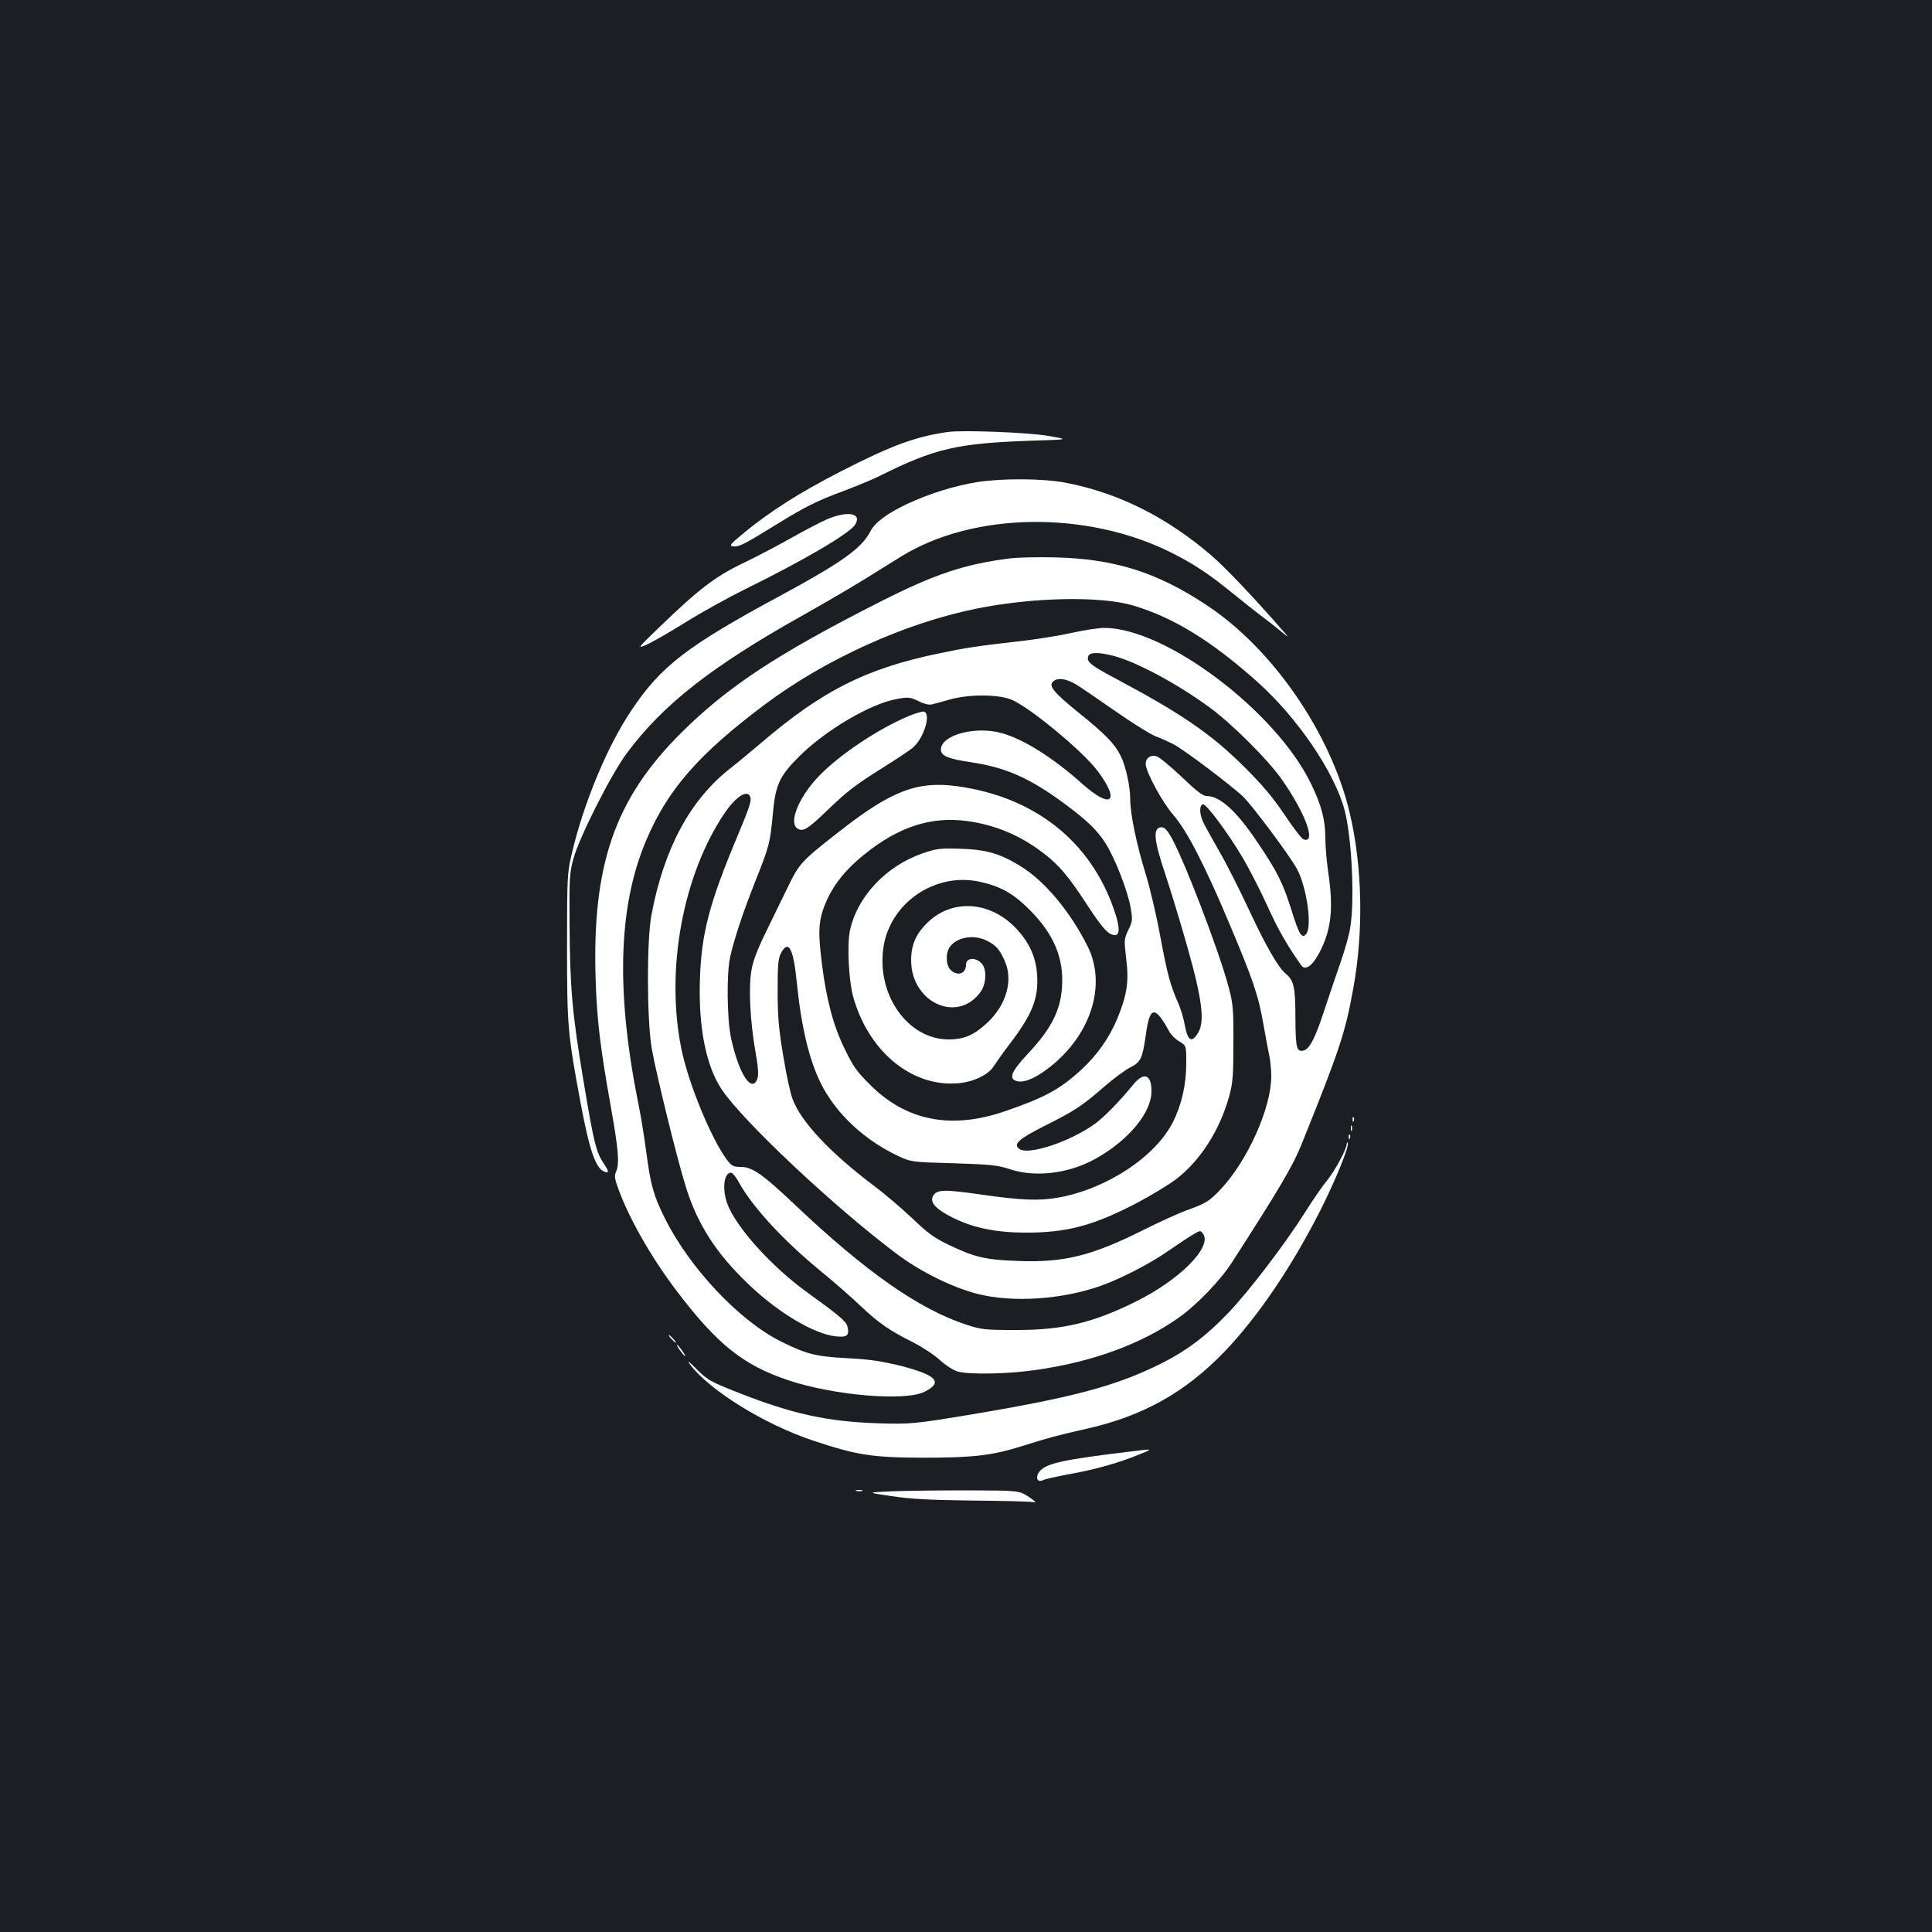 <?xml version="1.0" standalone="no"?>
<!DOCTYPE svg PUBLIC "-//W3C//DTD SVG 20010904//EN"
 "http://www.w3.org/TR/2001/REC-SVG-20010904/DTD/svg10.dtd">
<svg version="1.0" xmlns="http://www.w3.org/2000/svg"
 width="1000pt" height="1000pt" viewBox="0 0 1000 1000"
 preserveAspectRatio="xMidYMid meet">
<rect width="100%" height="100%" fill="#1b1f23"/>
<g transform="translate(0,1000) scale(0.1,-0.1)"
fill="#ffffff" stroke="none">
<path d="M4905 7764 c-167 -24 -292 -70 -555 -205 -209 -107 -366 -207 -498
-316 -73 -60 -79 -68 -58 -71 30 -4 57 10 216 108 157 97 216 127 360 180 63
24 146 58 184 77 284 142 401 169 786 182 195 6 195 6 85 25 -105 18 -443 31
-520 20z"/>
<path d="M5060 7505 c-122 -20 -247 -59 -364 -113 -107 -51 -167 -96 -192
-144 -44 -86 -152 -162 -459 -328 -490 -264 -625 -368 -779 -600 -126 -188
-250 -490 -308 -746 -22 -93 -23 -121 -23 -474 0 -411 3 -448 70 -808 45 -242
78 -339 122 -356 26 -11 26 1 -1 40 -40 59 -52 106 -105 424 -59 352 -71 483
-73 820 -2 234 0 262 20 335 30 111 195 437 276 546 188 253 438 449 911 714
116 65 264 152 330 193 66 41 147 92 180 112 373 230 958 239 1397 20 117 -59
193 -109 316 -209 52 -42 117 -94 145 -115 29 -21 75 -57 102 -80 50 -40 50
-40 11 4 -152 174 -296 325 -366 385 -230 198 -482 324 -752 376 -117 23 -327
24 -458 4z"/>
<path d="M4280 7312 c-36 -16 -118 -59 -184 -96 -65 -37 -177 -96 -250 -131
-146 -70 -230 -135 -436 -334 -115 -111 -115 -111 -55 -84 33 16 123 68 200
116 77 48 214 124 305 169 295 145 535 285 566 332 38 60 -38 74 -146 28z"/>
<path d="M5230 7110 c-235 -29 -391 -81 -675 -225 -534 -271 -789 -439 -1031
-680 -342 -341 -460 -682 -441 -1275 7 -212 23 -346 78 -655 41 -230 46 -298
28 -339 -10 -21 -8 -37 11 -88 55 -153 170 -355 301 -528 210 -277 345 -386
579 -464 235 -79 605 -110 705 -60 98 49 64 86 -121 134 -102 25 -161 34 -279
40 -162 9 -208 20 -340 85 -218 108 -476 382 -604 640 -58 116 -74 173 -96
343 -9 68 -26 176 -39 240 -119 586 -107 1028 38 1371 112 265 274 450 618
707 311 232 723 419 1089 493 292 60 645 67 814 17 211 -63 408 -185 645 -397
206 -185 396 -464 449 -660 37 -137 54 -463 30 -609 -5 -36 -28 -117 -50 -180
-22 -63 -60 -176 -85 -251 -46 -142 -77 -201 -108 -207 -35 -7 -40 14 -41 170
0 159 -8 193 -50 228 -39 32 -104 146 -190 330 -50 107 -118 242 -152 300 -33
58 -70 124 -82 148 -23 45 -25 93 -5 99 16 5 127 -144 204 -273 34 -57 92
-170 129 -251 57 -126 99 -199 175 -308 21 -31 57 -7 94 62 63 119 75 229 47
417 -8 55 -15 134 -15 176 0 97 -20 172 -75 285 -182 375 -753 805 -1069 805
-28 0 -101 -11 -161 -24 -61 -14 -171 -32 -245 -41 -261 -30 -306 -37 -450
-67 -376 -78 -602 -191 -920 -463 -52 -44 -124 -104 -160 -132 -208 -163 -343
-414 -408 -758 -25 -132 -24 -538 1 -690 22 -127 134 -585 179 -725 60 -190
157 -340 322 -497 153 -147 341 -259 453 -270 58 -6 71 5 59 52 -7 26 -38 53
-207 175 -188 136 -371 340 -415 461 -27 77 -17 159 20 159 7 0 23 -19 36 -42
72 -133 232 -307 435 -473 66 -54 157 -134 202 -177 91 -86 147 -125 271 -187
45 -23 107 -63 136 -90 30 -28 72 -54 93 -60 61 -17 266 -13 411 9 291 42 542
135 732 269 93 65 217 194 276 286 251 390 316 500 362 615 195 484 225 574
266 801 55 299 48 636 -19 916 -98 410 -399 847 -740 1071 -257 171 -479 240
-785 247 -85 2 -189 0 -230 -5z m535 -505 c121 -32 339 -150 503 -272 114 -85
292 -263 362 -361 126 -177 187 -343 116 -316 -9 3 -53 61 -98 128 -60 90
-114 153 -207 246 -172 171 -325 276 -665 457 -132 70 -154 88 -143 117 8 21
54 21 132 1z m-195 -148 c19 -11 107 -71 196 -133 88 -62 184 -122 213 -134
29 -11 71 -30 93 -41 55 -28 310 -221 365 -275 54 -55 248 -316 278 -375 50
-98 77 -295 46 -333 -22 -27 -37 -4 -76 122 -45 143 -72 197 -174 349 -111
166 -196 243 -267 243 -18 0 -54 28 -129 100 -57 54 -115 102 -130 106 -31 8
-55 -10 -55 -40 0 -40 86 -199 143 -264 70 -80 164 -262 292 -567 121 -287
149 -369 175 -520 12 -66 25 -138 30 -160 5 -22 10 -70 10 -106 0 -164 -123
-438 -263 -586 -58 -61 -75 -72 -179 -109 -40 -15 -140 -60 -221 -101 -266
-133 -408 -168 -641 -160 -175 6 -230 19 -364 83 -77 37 -111 62 -190 138 -53
50 -144 128 -202 171 -226 171 -374 329 -418 447 -11 29 -33 130 -48 223 -23
138 -29 201 -29 335 0 139 3 170 18 198 39 71 64 23 82 -160 23 -226 64 -397
125 -518 77 -154 224 -291 398 -373 67 -31 67 -32 287 -38 192 -6 229 -10 290
-30 136 -46 313 -23 454 58 167 96 281 236 281 344 0 90 -40 103 -97 32 -65
-80 -146 -163 -193 -198 -126 -92 -347 -167 -394 -132 -34 25 -3 52 134 121
153 77 190 101 305 201 47 41 108 86 135 100 55 28 63 45 81 170 20 148 47
152 121 16 9 -17 33 -41 53 -52 35 -21 35 -21 35 -113 0 -109 -24 -215 -69
-304 -91 -180 -345 -347 -595 -391 -95 -17 -188 -14 -391 15 -199 29 -237 28
-256 -7 -17 -33 15 -68 103 -112 107 -53 224 -77 380 -77 211 0 346 36 568
151 74 39 167 95 207 125 126 97 226 253 275 429 19 69 22 107 22 275 1 174
-2 205 -23 285 -50 192 -245 699 -307 796 -19 30 -31 39 -47 37 -40 -6 -34
-69 23 -238 27 -82 80 -254 116 -382 78 -276 91 -388 54 -446 -32 -51 -52 -40
-67 39 -6 36 -22 90 -36 120 -40 92 -55 147 -92 345 -19 105 -53 249 -75 320
-46 148 -80 311 -80 387 0 69 -24 175 -50 226 -31 62 -81 113 -218 223 -134
109 -159 141 -127 164 24 17 65 11 115 -19z m-338 -77 c89 -34 371 -266 448
-369 121 -160 73 -203 -77 -69 -152 136 -303 231 -417 263 -136 39 -316 -9
-316 -85 0 -32 38 -48 154 -65 182 -27 306 -82 486 -215 116 -86 168 -136 211
-203 49 -76 115 -245 131 -334 11 -65 10 -72 -12 -117 -22 -46 -22 -52 -11
-147 15 -119 5 -185 -44 -307 -41 -100 -103 -189 -184 -265 -114 -105 -191
-147 -397 -218 -280 -97 -513 -51 -700 136 -70 69 -89 97 -132 186 -58 118
-94 253 -117 434 -20 158 -19 214 5 286 37 108 104 199 217 289 175 141 345
196 530 170 146 -20 274 -74 394 -166 80 -61 130 -120 225 -266 82 -126 112
-158 146 -158 25 0 24 44 -3 123 -121 362 -415 594 -818 648 -203 27 -337 -24
-602 -231 -200 -156 -212 -169 -270 -289 -28 -58 -80 -164 -115 -236 -45 -92
-67 -150 -75 -200 -15 -89 -6 -265 21 -417 15 -84 17 -123 10 -142 -29 -77
-96 26 -136 210 -21 98 -24 333 -5 419 20 93 68 236 131 395 72 180 76 197 90
345 13 151 34 198 135 298 136 137 373 276 507 299 59 11 68 10 112 -11 27
-14 56 -21 69 -17 12 3 54 14 92 25 98 28 245 28 317 1z m-1349 -504 c8 -21
-2 -51 -71 -216 -140 -335 -181 -491 -189 -723 -9 -249 30 -452 112 -575 107
-162 579 -606 905 -851 122 -92 286 -173 415 -207 184 -48 442 -31 647 42 104
38 250 113 343 178 44 30 100 68 124 82 43 27 44 27 58 8 49 -68 -122 -240
-352 -353 -221 -109 -377 -146 -620 -145 -159 0 -175 2 -255 28 -243 80 -520
274 -882 617 -170 161 -224 199 -283 199 -38 0 -47 4 -71 35 -82 109 -202 399
-238 580 -82 408 9 898 225 1217 58 85 117 123 132 84z"/>
<path d="M4709 6296 c-161 -66 -372 -207 -478 -321 -101 -109 -151 -238 -101
-265 28 -15 51 -1 145 89 110 106 150 137 300 231 72 45 141 91 153 103 58 53
93 179 52 184 -8 1 -40 -9 -71 -21z"/>
<path d="M4775 5583 c-190 -66 -339 -225 -376 -401 -15 -72 -6 -255 16 -337
77 -284 302 -472 542 -452 81 6 161 45 187 89 11 17 47 68 81 113 118 154 151
237 143 360 -6 92 -41 168 -109 240 -130 137 -320 154 -448 39 -67 -60 -95
-121 -95 -204 0 -222 245 -331 362 -160 24 35 29 97 12 130 -24 45 -90 50 -90
6 0 -46 -45 -61 -80 -26 -24 24 -27 86 -4 118 36 52 124 67 192 33 48 -24 66
-45 93 -106 44 -99 8 -226 -90 -318 -69 -64 -120 -87 -201 -87 -209 0 -372
227 -338 472 32 232 264 393 495 345 111 -24 178 -61 263 -147 124 -124 177
-249 167 -398 -7 -120 -56 -217 -172 -341 -92 -98 -107 -135 -61 -147 36 -9
88 12 153 60 226 167 315 434 212 639 -90 179 -221 336 -344 412 -108 67 -180
88 -315 92 -105 3 -122 1 -195 -24z"/>
<path d="M7001 4204 c0 -11 3 -14 6 -6 3 7 2 16 -1 19 -3 4 -6 -2 -5 -13z"/>
<path d="M6992 4160 c0 -14 2 -19 5 -12 2 6 2 18 0 25 -3 6 -5 1 -5 -13z"/>
<path d="M6981 4114 c0 -11 3 -14 6 -6 3 7 2 16 -1 19 -3 4 -6 -2 -5 -13z"/>
<path d="M6971 4080 c-2 -30 -59 -136 -102 -190 -25 -30 -76 -104 -114 -165
-103 -163 -293 -412 -397 -520 -117 -123 -225 -203 -363 -270 -229 -112 -454
-171 -990 -260 -273 -45 -295 -47 -460 -42 -264 9 -442 48 -725 159 -146 58
-158 65 -215 122 -33 34 -50 47 -38 30 96 -135 387 -316 643 -401 226 -75 303
-87 565 -88 263 0 359 11 515 60 135 43 188 57 335 90 293 66 511 189 714 400
173 181 347 438 495 730 74 146 150 330 142 348 -3 7 -5 6 -5 -3z"/>
<path d="M3475 3070 c10 -11 20 -20 23 -20 3 0 -3 9 -13 20 -10 11 -20 20 -23
20 -3 0 3 -9 13 -20z"/>
<path d="M3520 3010 c12 -16 24 -30 26 -30 3 0 -4 14 -16 30 -12 17 -24 30
-26 30 -3 0 4 -13 16 -30z"/>
<path d="M5860 2488 c-359 -43 -446 -62 -480 -105 -23 -30 -11 -59 19 -44 9 5
68 18 131 30 131 23 251 56 360 100 81 32 81 33 -30 19z"/>
<path d="M4433 2283 c9 -2 23 -2 30 0 6 3 -1 5 -18 5 -16 0 -22 -2 -12 -5z"/>
<path d="M4615 2281 c-130 -6 -130 -6 0 -25 100 -15 196 -20 420 -23 160 -1
301 -5 315 -8 17 -4 9 4 -25 27 -50 33 -50 33 -315 34 -146 0 -323 -2 -395 -5z"/>
</g>
</svg>
